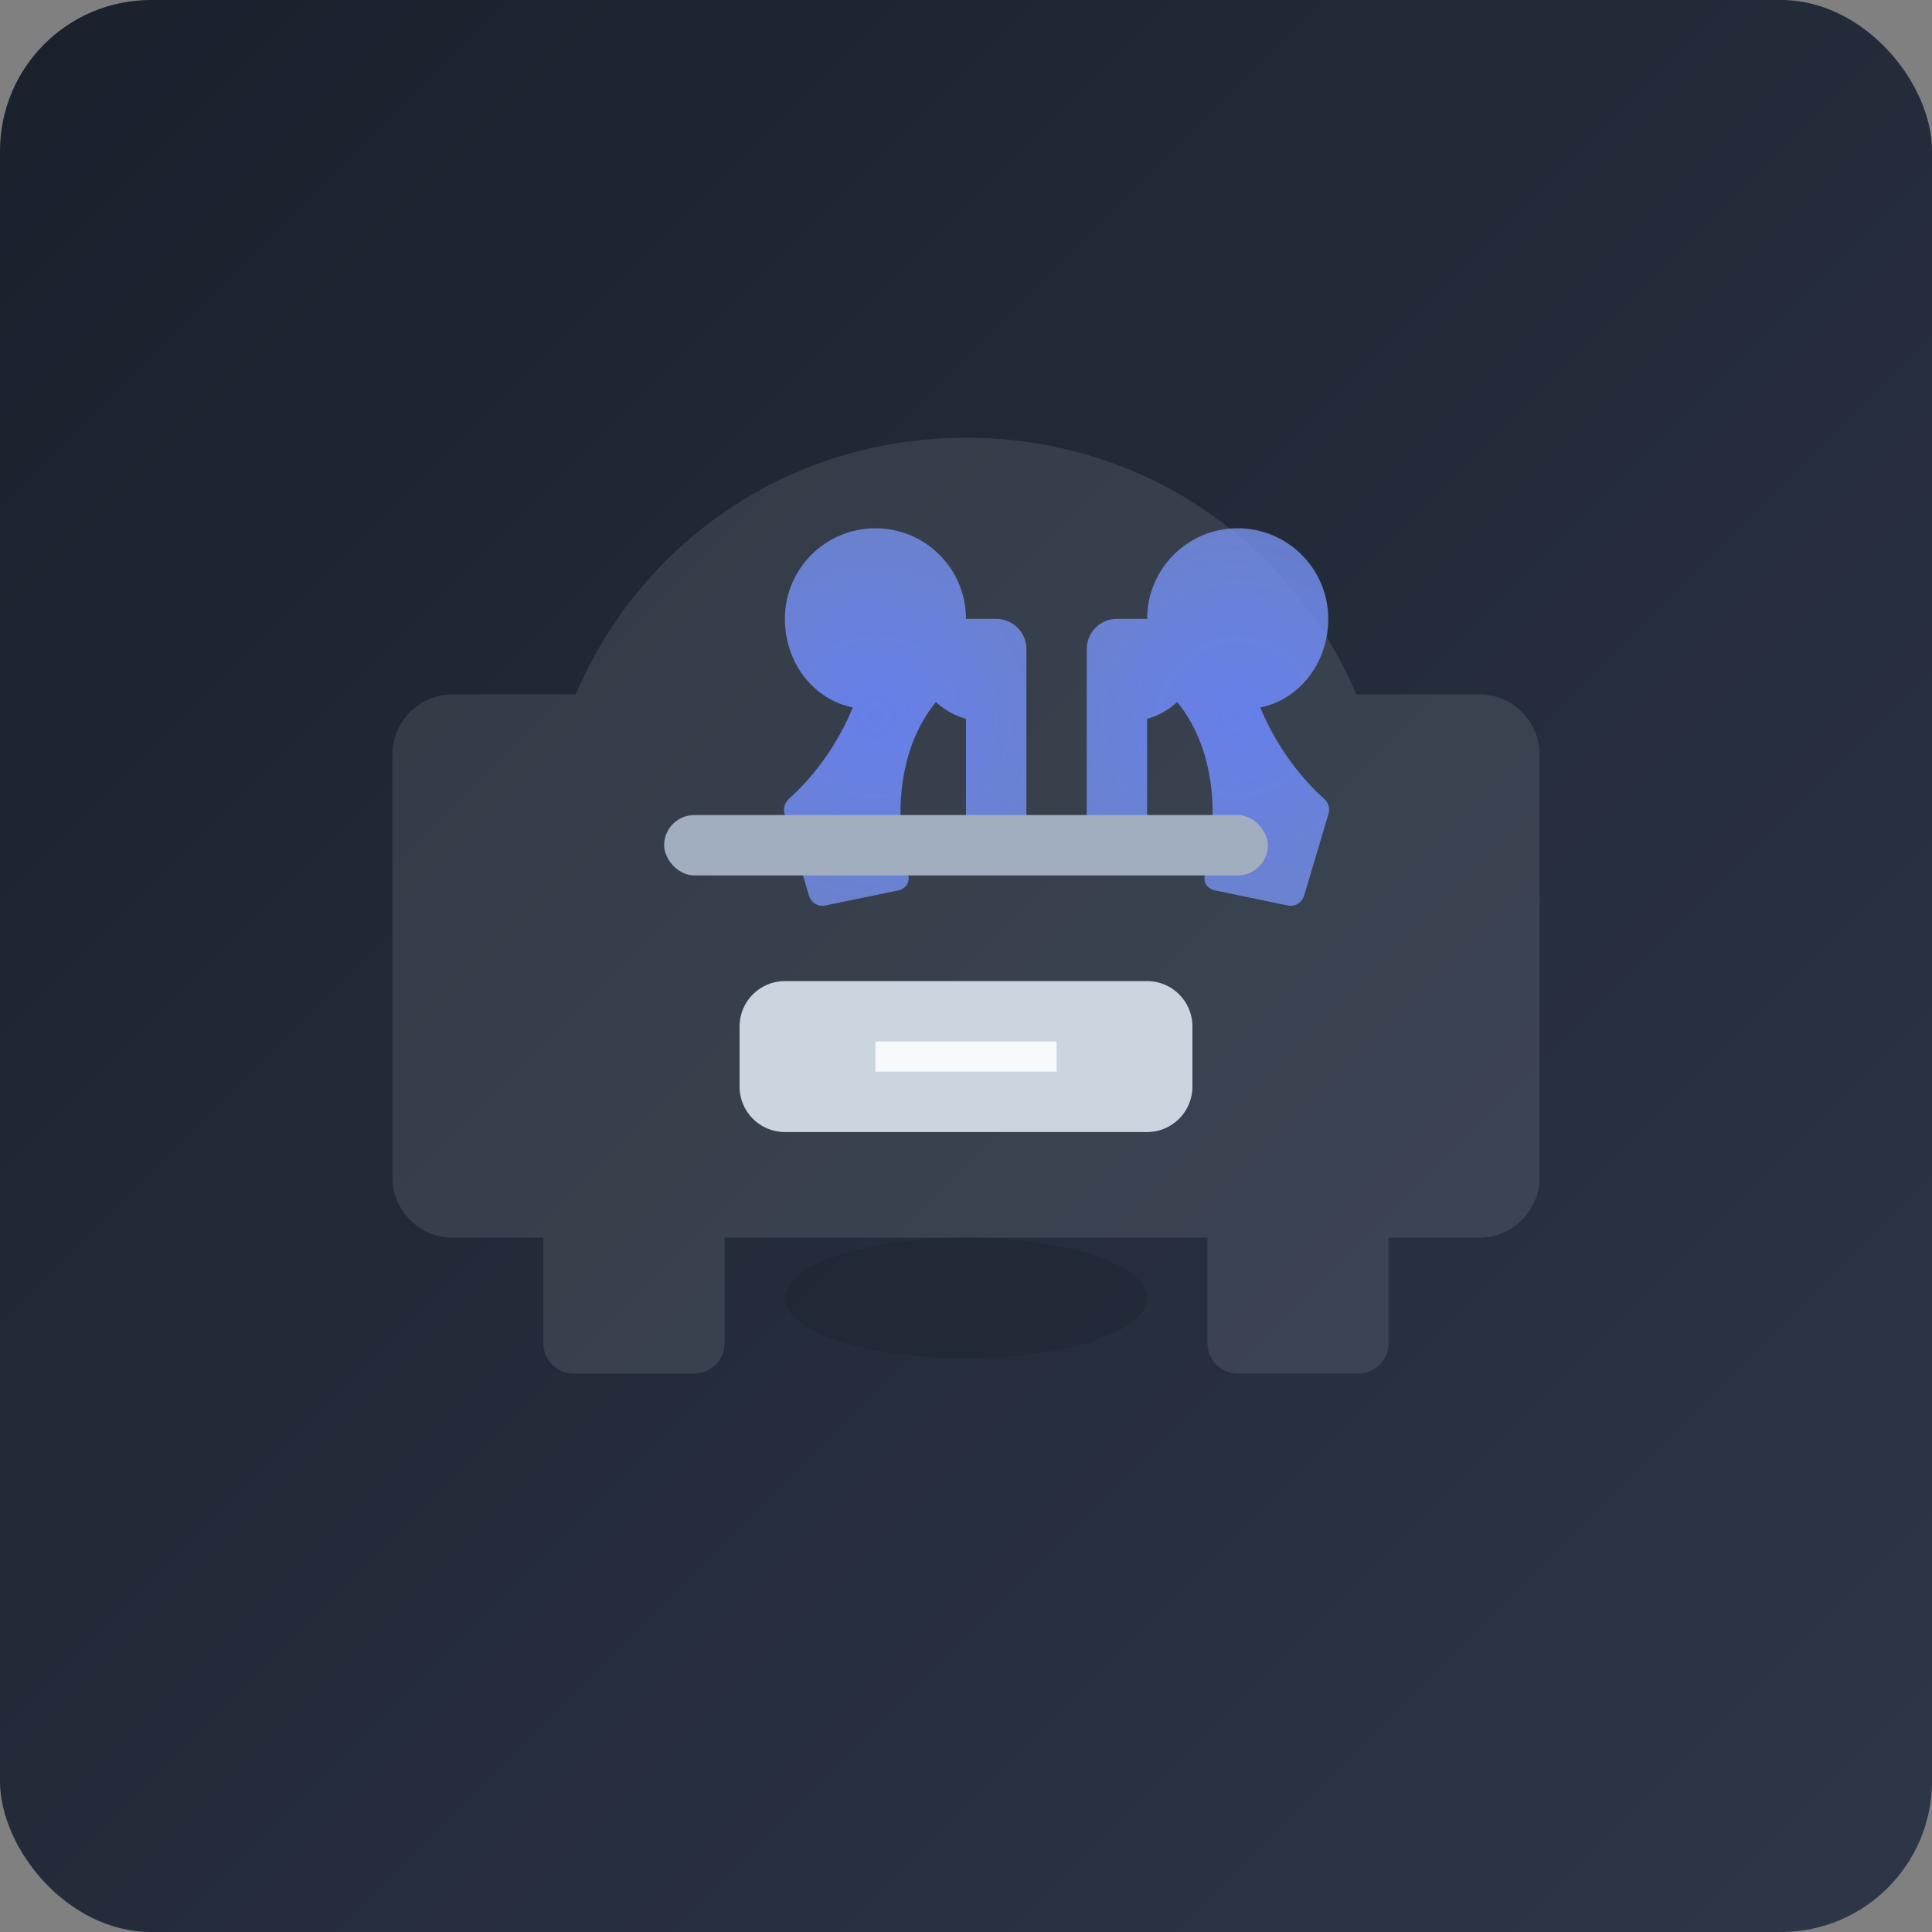<svg width="256" height="256" viewBox="0 0 256 256" fill="none" xmlns="http://www.w3.org/2000/svg">
<rect x="0" y="0" width="256" height="256" fill="#808080" stroke="none"/>
<rect width="256" height="256" rx="20" fill="url(#paint0_linear_empty_state)"/>
<path d="M128 58C104.36 58 84.8 72.04 76.28 92H60C55.582 92 52 95.582 52 100V156C52 160.418 55.582 164 60 164H72V178C72 180.209 73.791 182 76 182H92C94.209 182 96 180.209 96 178V164H160V178C160 180.209 161.791 182 164 182H180C182.209 182 184 180.209 184 178V164H196C200.418 164 204 160.418 204 156V100C204 95.582 200.418 92 196 92H179.72C171.2 72.04 151.64 58 128 58Z" fill="#F7FAFC" fill-opacity="0.1"/>
<path d="M128 82C128 75.373 122.627 70 116 70C109.373 70 104 75.373 104 82C104 87.837 107.823 92.703 113.008 93.745C111.049 98.445 108.148 102.596 104.553 105.842C103.992 106.329 103.762 107.063 103.94 107.747L107.182 118.64C107.443 119.572 108.373 120.19 109.333 119.99L119.083 117.968C119.984 117.781 120.595 116.897 120.351 115.999C118.305 107.777 119.178 98.956 124.011 93.023C125.194 94.1 126.561 94.853 128 95.249V108C128 109.105 128.895 110 130 110H134C135.105 110 136 109.105 136 108V86C136 83.791 134.209 82 132 82H128Z" fill="url(#paint1_radial_empty_state)"/>
<path d="M152 82C152 75.373 157.373 70 164 70C170.627 70 176 75.373 176 82C176 87.837 172.177 92.703 166.992 93.745C168.951 98.445 171.852 102.596 175.447 105.842C176.008 106.329 176.238 107.063 176.06 107.747L172.818 118.64C172.557 119.572 171.627 120.19 170.667 119.99L160.917 117.968C160.016 117.781 159.405 116.897 159.649 115.999C161.695 107.777 160.822 98.956 155.989 93.023C154.806 94.1 153.439 94.853 152 95.249V108C152 109.105 151.105 110 150 110H146C144.895 110 144 109.105 144 108V86C144 83.791 145.791 82 148 82H152Z" fill="url(#paint2_radial_empty_state)"/>
<path d="M104 130C100.686 130 98 132.686 98 136V144C98 147.314 100.686 150 104 150H152C155.314 150 158 147.314 158 144V136C158 132.686 155.314 130 152 130H104Z" fill="#CBD5E0"/>
<path d="M116 138H140V142H116V138Z" fill="#F7FAFC"/>
<rect x="88" y="108" width="80" height="8" rx="4" fill="#A0AEC0"/>
<ellipse cx="128" cy="172" rx="24" ry="8" fill="#000000" fill-opacity="0.1"/>
<defs>
<linearGradient id="paint0_linear_empty_state" x1="0" y1="0" x2="256" y2="256" gradientUnits="userSpaceOnUse">
<stop stop-color="#1A202C"/>
<stop offset="1" stop-color="#2D3748"/>
</linearGradient>
<radialGradient id="paint1_radial_empty_state" cx="0" cy="0" r="1" gradientUnits="userSpaceOnUse" gradientTransform="translate(116 95) rotate(90) scale(35 35)">
<stop stop-color="#667EEA"/>
<stop offset="1" stop-color="#7F9CF5" stop-opacity="0.7"/>
</radialGradient>
<radialGradient id="paint2_radial_empty_state" cx="0" cy="0" r="1" gradientUnits="userSpaceOnUse" gradientTransform="translate(164 95) rotate(90) scale(35 35)">
<stop stop-color="#667EEA"/>
<stop offset="1" stop-color="#7F9CF5" stop-opacity="0.7"/>
</radialGradient>
</defs>
</svg>
